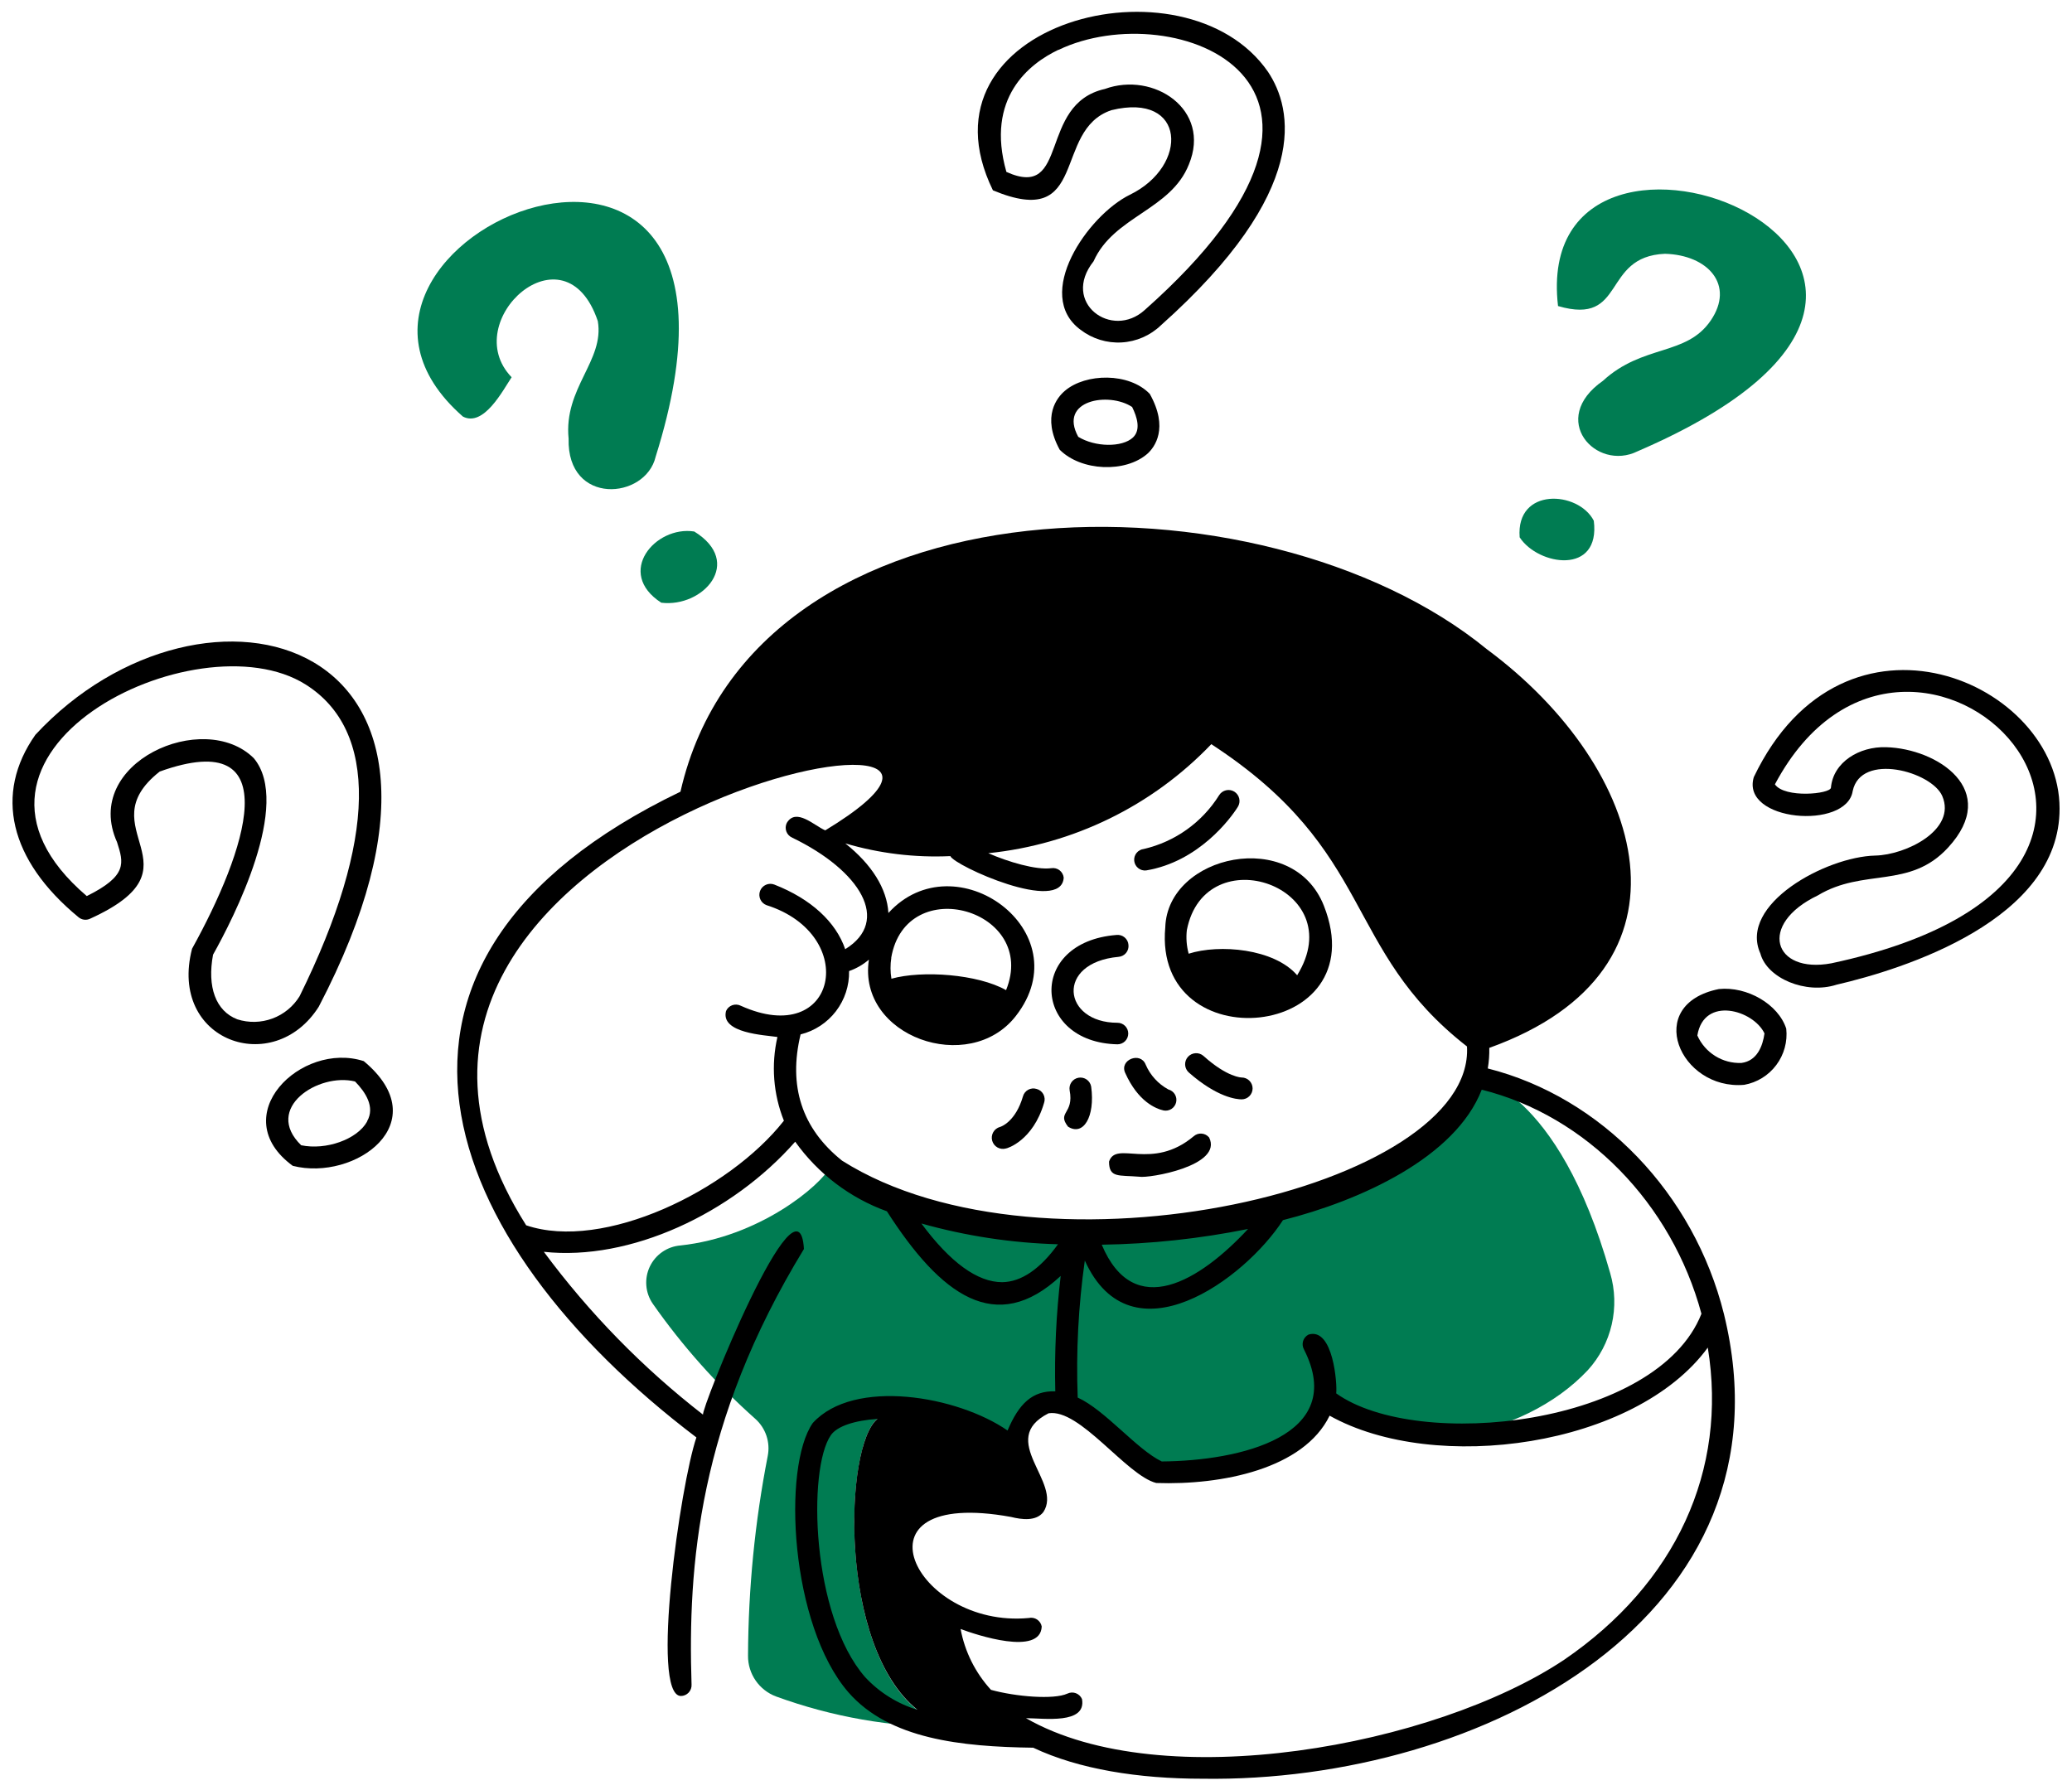 <svg width="125" height="108" viewBox="0 0 125 108" fill="none" xmlns="http://www.w3.org/2000/svg">
<path d="M45.127 99.903C45.143 95.856 45.541 91.818 46.316 87.846C46.397 87.437 46.369 87.014 46.236 86.62C46.102 86.225 45.868 85.873 45.556 85.597C43.235 83.532 41.163 81.205 39.381 78.661C39.157 78.336 39.023 77.958 38.992 77.565C38.96 77.172 39.033 76.778 39.202 76.421C39.371 76.065 39.631 75.76 39.956 75.535C40.28 75.311 40.658 75.177 41.051 75.145C45.77 74.638 49.462 71.602 50.151 70.328C59.739 77.199 79.252 72.987 83.301 70.718C85.708 69.391 87.672 67.386 88.95 64.953C88.95 64.953 93.968 65.603 97.14 76.815C97.436 77.824 97.468 78.892 97.232 79.916C96.996 80.941 96.501 81.887 95.794 82.665C91.894 86.832 83.977 88.353 79.895 84.394C80.168 86.955 74.266 88.814 69.586 88.834C68.059 87.852 65.329 84.342 63.879 84.758C62.43 85.174 61.585 85.798 61.357 87.248C59.407 84.752 55.208 83.868 52.953 85.59C50.697 87.313 50.457 102.536 57.405 104.206C53.792 104.221 50.204 103.594 46.81 102.354C46.313 102.166 45.885 101.831 45.584 101.393C45.283 100.955 45.123 100.435 45.127 99.903Z" fill="#007C52"/>
<path d="M39.555 27.552C47.862 1.116 15.902 14.597 27.927 25.134C29.181 25.784 30.338 23.554 30.865 22.761C27.615 19.394 34.076 13.466 36.065 19.375C36.474 21.767 33.998 23.404 34.303 26.466C34.199 30.529 38.951 30.151 39.555 27.552Z" fill="#007C52"/>
<path d="M41.884 32.069C39.537 31.698 37.1 34.558 39.895 36.365C42.41 36.671 44.893 33.928 41.884 32.069Z" fill="#007C52"/>
<path d="M93.993 18.465C98.133 19.68 96.593 15.475 100.441 15.312C103.041 15.383 104.672 17.191 103.203 19.342C101.734 21.494 99.115 20.759 96.703 22.976C93.388 25.29 96.281 28.474 98.796 27.227C124.9 15.975 92.212 3.157 93.993 18.465Z" fill="#007C52"/>
<path d="M91.679 32.42C92.797 34.136 96.567 34.721 96.151 31.419C95.221 29.606 91.438 29.385 91.679 32.42Z" fill="#007C52"/>
<path d="M64.243 23.58C63.781 23.97 62.826 25.114 63.931 27.136C65.231 28.436 67.896 28.54 69.222 27.376C69.657 26.986 70.522 25.835 69.365 23.768C68.123 22.468 65.497 22.508 64.243 23.58ZM68.351 26.395C67.701 27.006 66.063 26.98 65.049 26.355C63.833 24.139 66.895 23.625 68.299 24.555C68.598 25.16 68.838 25.933 68.351 26.395Z" fill="black"/>
<path d="M67.051 6.647C71.562 5.542 71.738 10.014 68.163 11.75C65.615 13.004 62.313 17.782 65.192 19.901C65.899 20.441 66.776 20.711 67.664 20.661C68.552 20.611 69.393 20.244 70.035 19.628C79.135 11.509 77.984 6.563 76.496 4.333C71.491 -2.908 54.955 1.35 59.901 11.483C65.751 13.927 63.457 7.85 67.051 6.647ZM63.866 3.007C70.802 -0.314 84.608 4.912 69.066 18.698C67.071 20.518 63.996 18.256 65.972 15.767C67.188 13.037 70.633 12.686 71.725 9.917C73.09 6.615 69.599 4.294 66.655 5.367C62.592 6.277 64.555 12.107 60.714 10.372C59.44 5.9 62.111 3.833 63.847 3.007H63.866Z" fill="black"/>
<path d="M21.945 64.023C18.156 62.801 13.554 67.331 17.662 70.341C21.419 71.296 26.392 67.728 21.945 64.023ZM22.147 67.669C21.549 68.748 19.664 69.411 18.169 69.099C15.868 66.863 19.215 64.705 21.419 65.251C22.043 65.888 22.641 66.785 22.147 67.65V67.669Z" fill="black"/>
<path d="M19.23 60.74C31.06 38.081 12.242 33.44 2.135 44.334C-0.374 47.896 0.562 51.9 4.735 55.339C4.83 55.42 4.948 55.472 5.072 55.488C5.197 55.504 5.323 55.484 5.437 55.43C12.398 52.264 5.229 50.022 9.636 46.551C17.488 43.736 14.797 51.439 11.586 57.243C10.143 62.814 16.5 65.05 19.23 60.74ZM14.316 61.501C13.016 61 12.489 59.551 12.853 57.601C14.088 55.397 17.618 48.501 15.31 45.745C12.294 42.755 4.91 46.018 7.062 50.815C7.458 52.063 7.712 52.836 5.235 54.065C-4.866 45.439 11.891 37.165 18.437 41.299C22.818 44.055 22.753 50.626 18.073 60.11C17.692 60.728 17.115 61.201 16.434 61.453C15.753 61.705 15.007 61.722 14.316 61.501Z" fill="black"/>
<path d="M65.829 65.564C65.8 65.391 65.703 65.237 65.561 65.136C65.418 65.035 65.241 64.995 65.069 65.024C64.896 65.053 64.742 65.15 64.641 65.293C64.54 65.435 64.5 65.612 64.529 65.784C64.808 67.221 63.742 67.085 64.431 67.975C65.348 68.567 66.076 67.39 65.829 65.564Z" fill="black"/>
<path d="M89.755 64.465C89.825 64.055 89.856 63.639 89.846 63.224C103.002 58.498 99.362 46.324 89.703 39.174C76.209 28.117 45.49 28.312 41.051 47.767C19.874 57.952 26.361 74.865 42.013 86.728C41.051 89.523 39.224 102.269 41.07 102.328C41.159 102.328 41.247 102.31 41.328 102.275C41.41 102.24 41.483 102.188 41.544 102.124C41.605 102.059 41.652 101.983 41.682 101.899C41.713 101.816 41.726 101.727 41.72 101.639C41.493 94.489 42.117 85.818 48.5 75.359C48.201 70.25 42.208 85.2 42.416 85.356C38.78 82.534 35.547 79.228 32.809 75.528C38.009 76.094 44.158 73.227 47.973 68.885C49.348 70.814 51.277 72.279 53.505 73.084C56.755 78.154 60.089 80.624 63.989 76.984C63.716 79.294 63.607 81.62 63.664 83.946C62.28 83.9 61.467 84.693 60.785 86.312C57.775 84.225 51.522 83.127 49.033 85.857C47.18 88.515 47.668 98.051 51.184 102.107C53.654 104.934 57.99 105.389 62.332 105.448C65.081 106.748 68.676 107.32 72.543 107.32C89.443 107.573 108.462 97.479 104.003 79.285C102.19 71.999 96.613 66.201 89.755 64.465ZM102.645 79.266C99.986 86.019 85.53 87.586 80.61 84.069C80.681 83.556 80.441 80.072 78.946 80.52C78.867 80.559 78.797 80.614 78.74 80.681C78.683 80.747 78.641 80.825 78.614 80.909C78.588 80.993 78.579 81.081 78.588 81.168C78.597 81.256 78.624 81.34 78.666 81.417C81.325 86.656 74.766 88.145 70.086 88.177C68.585 87.462 66.674 85.077 65.016 84.323C64.912 81.559 65.056 78.792 65.445 76.055C68.234 82.223 75.085 77.199 77.399 73.617C82.072 72.434 87.799 69.847 89.391 65.746C95.703 67.325 100.851 72.61 102.645 79.266ZM66.466 75.099C69.431 75.055 72.386 74.737 75.293 74.15C72.394 77.277 68.409 79.727 66.466 75.099ZM46.901 62.567C46.514 64.251 46.65 66.013 47.291 67.618C43.969 71.843 36.403 75.509 31.743 73.929C16.442 49.723 66.459 39.999 49.787 50.1C49.137 49.827 48.025 48.709 47.466 49.652C47.427 49.73 47.404 49.816 47.399 49.904C47.394 49.991 47.407 50.079 47.437 50.162C47.466 50.244 47.513 50.32 47.572 50.384C47.632 50.449 47.705 50.5 47.785 50.536C51.925 52.538 53.758 55.567 50.989 57.27C50.43 55.625 48.922 54.234 46.712 53.37C46.548 53.307 46.365 53.312 46.204 53.384C46.043 53.456 45.917 53.589 45.854 53.753C45.791 53.918 45.797 54.101 45.868 54.261C45.94 54.422 46.073 54.548 46.238 54.611C51.893 56.405 50.508 63.308 44.691 60.682C44.612 60.642 44.526 60.618 44.437 60.613C44.349 60.607 44.26 60.619 44.177 60.649C44.093 60.679 44.017 60.726 43.952 60.786C43.888 60.846 43.836 60.919 43.8 61.001C43.456 62.346 46.14 62.45 46.901 62.567ZM60.46 77.361C58.971 77.361 57.333 76.178 55.585 73.819C58.27 74.574 61.038 74.996 63.827 75.073C62.748 76.568 61.617 77.342 60.466 77.361H60.46ZM50.801 70.029C48.363 68.079 47.551 65.518 48.298 62.411C49.147 62.2 49.899 61.707 50.431 61.013C50.962 60.318 51.242 59.464 51.223 58.589C51.662 58.436 52.067 58.203 52.419 57.9C51.711 62.541 58.464 64.914 61.279 61.306C65.27 56.197 57.613 50.666 53.596 55.086C53.511 53.61 52.588 52.154 50.996 50.887C53.051 51.493 55.193 51.753 57.333 51.654C57.567 52.232 64.041 55.157 64.171 52.954C64.162 52.866 64.135 52.781 64.091 52.705C64.048 52.628 63.99 52.561 63.92 52.507C63.85 52.454 63.77 52.415 63.685 52.394C63.6 52.372 63.511 52.368 63.424 52.382C62.514 52.505 60.824 52.005 59.621 51.478C64.746 50.955 69.516 48.623 73.076 44.9C83.054 51.4 80.954 57.25 88.501 63.139C88.988 71.654 63.014 77.751 50.801 70.029ZM53.765 57.79C54.662 52.59 62.657 54.904 60.694 59.74C58.997 58.778 55.643 58.531 53.778 59.051C53.708 58.633 53.706 58.208 53.771 57.79H53.765ZM52.192 101.19C48.942 97.466 48.714 88.619 50.125 86.591C50.502 86.045 51.568 85.701 52.939 85.61C50.937 87.183 50.547 99.318 55.344 103.16C54.138 102.794 53.05 102.114 52.192 101.19ZM94.351 100.15C86.551 105.35 70.132 108.392 61.896 103.667C62.962 103.667 65.549 104.057 65.276 102.516C65.242 102.435 65.191 102.361 65.128 102.3C65.064 102.239 64.988 102.191 64.906 102.16C64.823 102.129 64.735 102.115 64.647 102.119C64.558 102.124 64.472 102.146 64.392 102.185C63.567 102.562 61.266 102.367 59.784 101.957C58.841 100.929 58.206 99.656 57.951 98.285C58.874 98.636 62.774 99.936 62.845 98.135C62.829 98.049 62.796 97.968 62.748 97.896C62.699 97.823 62.637 97.761 62.564 97.713C62.491 97.665 62.41 97.632 62.324 97.617C62.238 97.601 62.15 97.603 62.065 97.622C55.162 98.272 51.015 89.711 60.993 91.525C61.643 91.687 62.501 91.798 62.943 91.232C64.132 89.438 60.115 86.871 63.255 85.272C65.14 84.96 67.954 89.022 69.755 89.477C73.707 89.614 78.647 88.632 80.213 85.415C86.583 88.977 98.66 87.293 103.028 81.307C104.237 88.71 101.098 95.548 94.351 100.15Z" fill="black"/>
<path d="M105.803 46.889C105.004 49.573 111.406 50.093 111.77 47.727C112.264 45.374 116.535 46.551 117.172 48.026C118.049 50.061 114.994 51.582 113.129 51.621C110.152 51.692 104.867 54.565 106.2 57.529C106.603 59.031 108.949 60.006 110.789 59.414C114.845 58.472 124.276 55.514 124.25 48.78C124.25 41.123 111.25 35.501 105.803 46.889ZM110.483 58.121C106.98 58.771 106.024 55.768 109.664 54.026C112.433 52.355 115.202 53.668 117.523 51.14C120.721 47.669 116.873 45.166 113.785 45.082C112.18 45.03 110.594 45.972 110.457 47.526C110.418 47.909 107.669 48.176 107.077 47.324C115.267 31.939 136.1 52.648 110.483 58.121Z" fill="black"/>
<path d="M67.415 63.009C67.588 63.009 67.753 62.94 67.875 62.819C67.997 62.697 68.065 62.531 68.065 62.359C68.065 62.187 67.997 62.021 67.875 61.899C67.753 61.777 67.588 61.709 67.415 61.709C64.1 61.709 63.658 58.082 67.48 57.731C67.568 57.724 67.653 57.7 67.73 57.66C67.808 57.62 67.877 57.565 67.933 57.497C67.989 57.43 68.03 57.352 68.055 57.268C68.08 57.184 68.088 57.096 68.078 57.009C68.072 56.922 68.048 56.837 68.008 56.759C67.968 56.681 67.912 56.613 67.845 56.557C67.778 56.501 67.7 56.459 67.616 56.434C67.532 56.409 67.444 56.401 67.357 56.411C61.955 56.834 62.28 62.898 67.415 63.009Z" fill="black"/>
<path d="M103.698 59.674C99.103 60.604 101.345 65.791 105.226 65.453C105.999 65.314 106.69 64.888 107.16 64.259C107.631 63.63 107.846 62.847 107.761 62.066C107.286 60.591 105.401 59.499 103.698 59.674ZM105.057 64.133C104.499 64.155 103.947 64.009 103.473 63.713C102.999 63.418 102.624 62.987 102.398 62.476C102.795 60.071 105.785 60.942 106.448 62.352C106.344 63.1 106.012 64.01 105.057 64.133Z" fill="black"/>
<path d="M74.907 65.011C74.907 65.011 74.049 65.011 72.606 63.711C72.473 63.593 72.299 63.534 72.123 63.545C71.946 63.556 71.781 63.636 71.663 63.769C71.546 63.902 71.486 64.076 71.497 64.253C71.508 64.429 71.589 64.594 71.722 64.712C73.431 66.213 74.595 66.33 74.907 66.33C75.082 66.33 75.25 66.261 75.373 66.137C75.497 66.013 75.567 65.845 75.567 65.67C75.567 65.496 75.497 65.328 75.373 65.204C75.25 65.08 75.082 65.011 74.907 65.011Z" fill="black"/>
<path d="M72.009 68.56C69.48 70.672 67.335 68.781 66.906 70.087C66.906 71.088 67.498 70.893 68.726 70.997C69.292 71.108 73.796 70.347 72.945 68.631C72.889 68.564 72.82 68.508 72.743 68.467C72.665 68.427 72.579 68.403 72.492 68.396C72.405 68.389 72.317 68.4 72.234 68.428C72.151 68.457 72.074 68.501 72.009 68.56Z" fill="black"/>
<path d="M62.531 65.7C62.447 65.674 62.359 65.666 62.272 65.675C62.185 65.684 62.101 65.711 62.025 65.753C61.948 65.796 61.881 65.853 61.827 65.922C61.773 65.991 61.734 66.07 61.712 66.155C61.27 67.663 60.412 67.975 60.327 67.995C60.155 68.042 60.008 68.156 59.92 68.311C59.832 68.467 59.809 68.651 59.856 68.823C59.904 68.996 60.017 69.142 60.173 69.231C60.328 69.319 60.513 69.342 60.685 69.294C60.75 69.294 62.316 68.833 62.986 66.545C63.016 66.46 63.028 66.369 63.02 66.279C63.013 66.189 62.987 66.102 62.945 66.022C62.902 65.943 62.843 65.873 62.772 65.817C62.7 65.762 62.618 65.722 62.531 65.7Z" fill="black"/>
<path d="M70.197 67C70.363 67.032 70.535 66.998 70.676 66.906C70.818 66.813 70.917 66.669 70.954 66.505C70.992 66.34 70.963 66.167 70.875 66.023C70.787 65.879 70.647 65.775 70.483 65.732C69.874 65.401 69.393 64.875 69.118 64.237C68.806 63.431 67.526 63.938 67.877 64.725C68.657 66.473 69.736 66.896 70.197 67Z" fill="black"/>
<path d="M70.299 55.95C69.552 64.055 83.066 62.768 79.868 54.65C77.996 49.905 70.436 51.562 70.299 55.95ZM71.6 56.119C72.704 50.457 81.544 53.519 78.255 58.842C76.865 57.23 73.556 56.951 71.71 57.542C71.584 57.079 71.546 56.596 71.6 56.119Z" fill="black"/>
<path d="M69.144 52.518C72.31 51.991 74.24 49.385 74.676 48.683C74.769 48.534 74.8 48.353 74.761 48.181C74.722 48.01 74.617 47.86 74.468 47.766C74.319 47.672 74.138 47.642 73.966 47.681C73.794 47.72 73.645 47.825 73.551 47.974C72.525 49.618 70.888 50.787 69.001 51.224C68.829 51.243 68.673 51.33 68.565 51.464C68.457 51.599 68.407 51.771 68.426 51.943C68.445 52.114 68.531 52.271 68.666 52.379C68.8 52.487 68.972 52.537 69.144 52.518Z" fill="black"/>
</svg>
